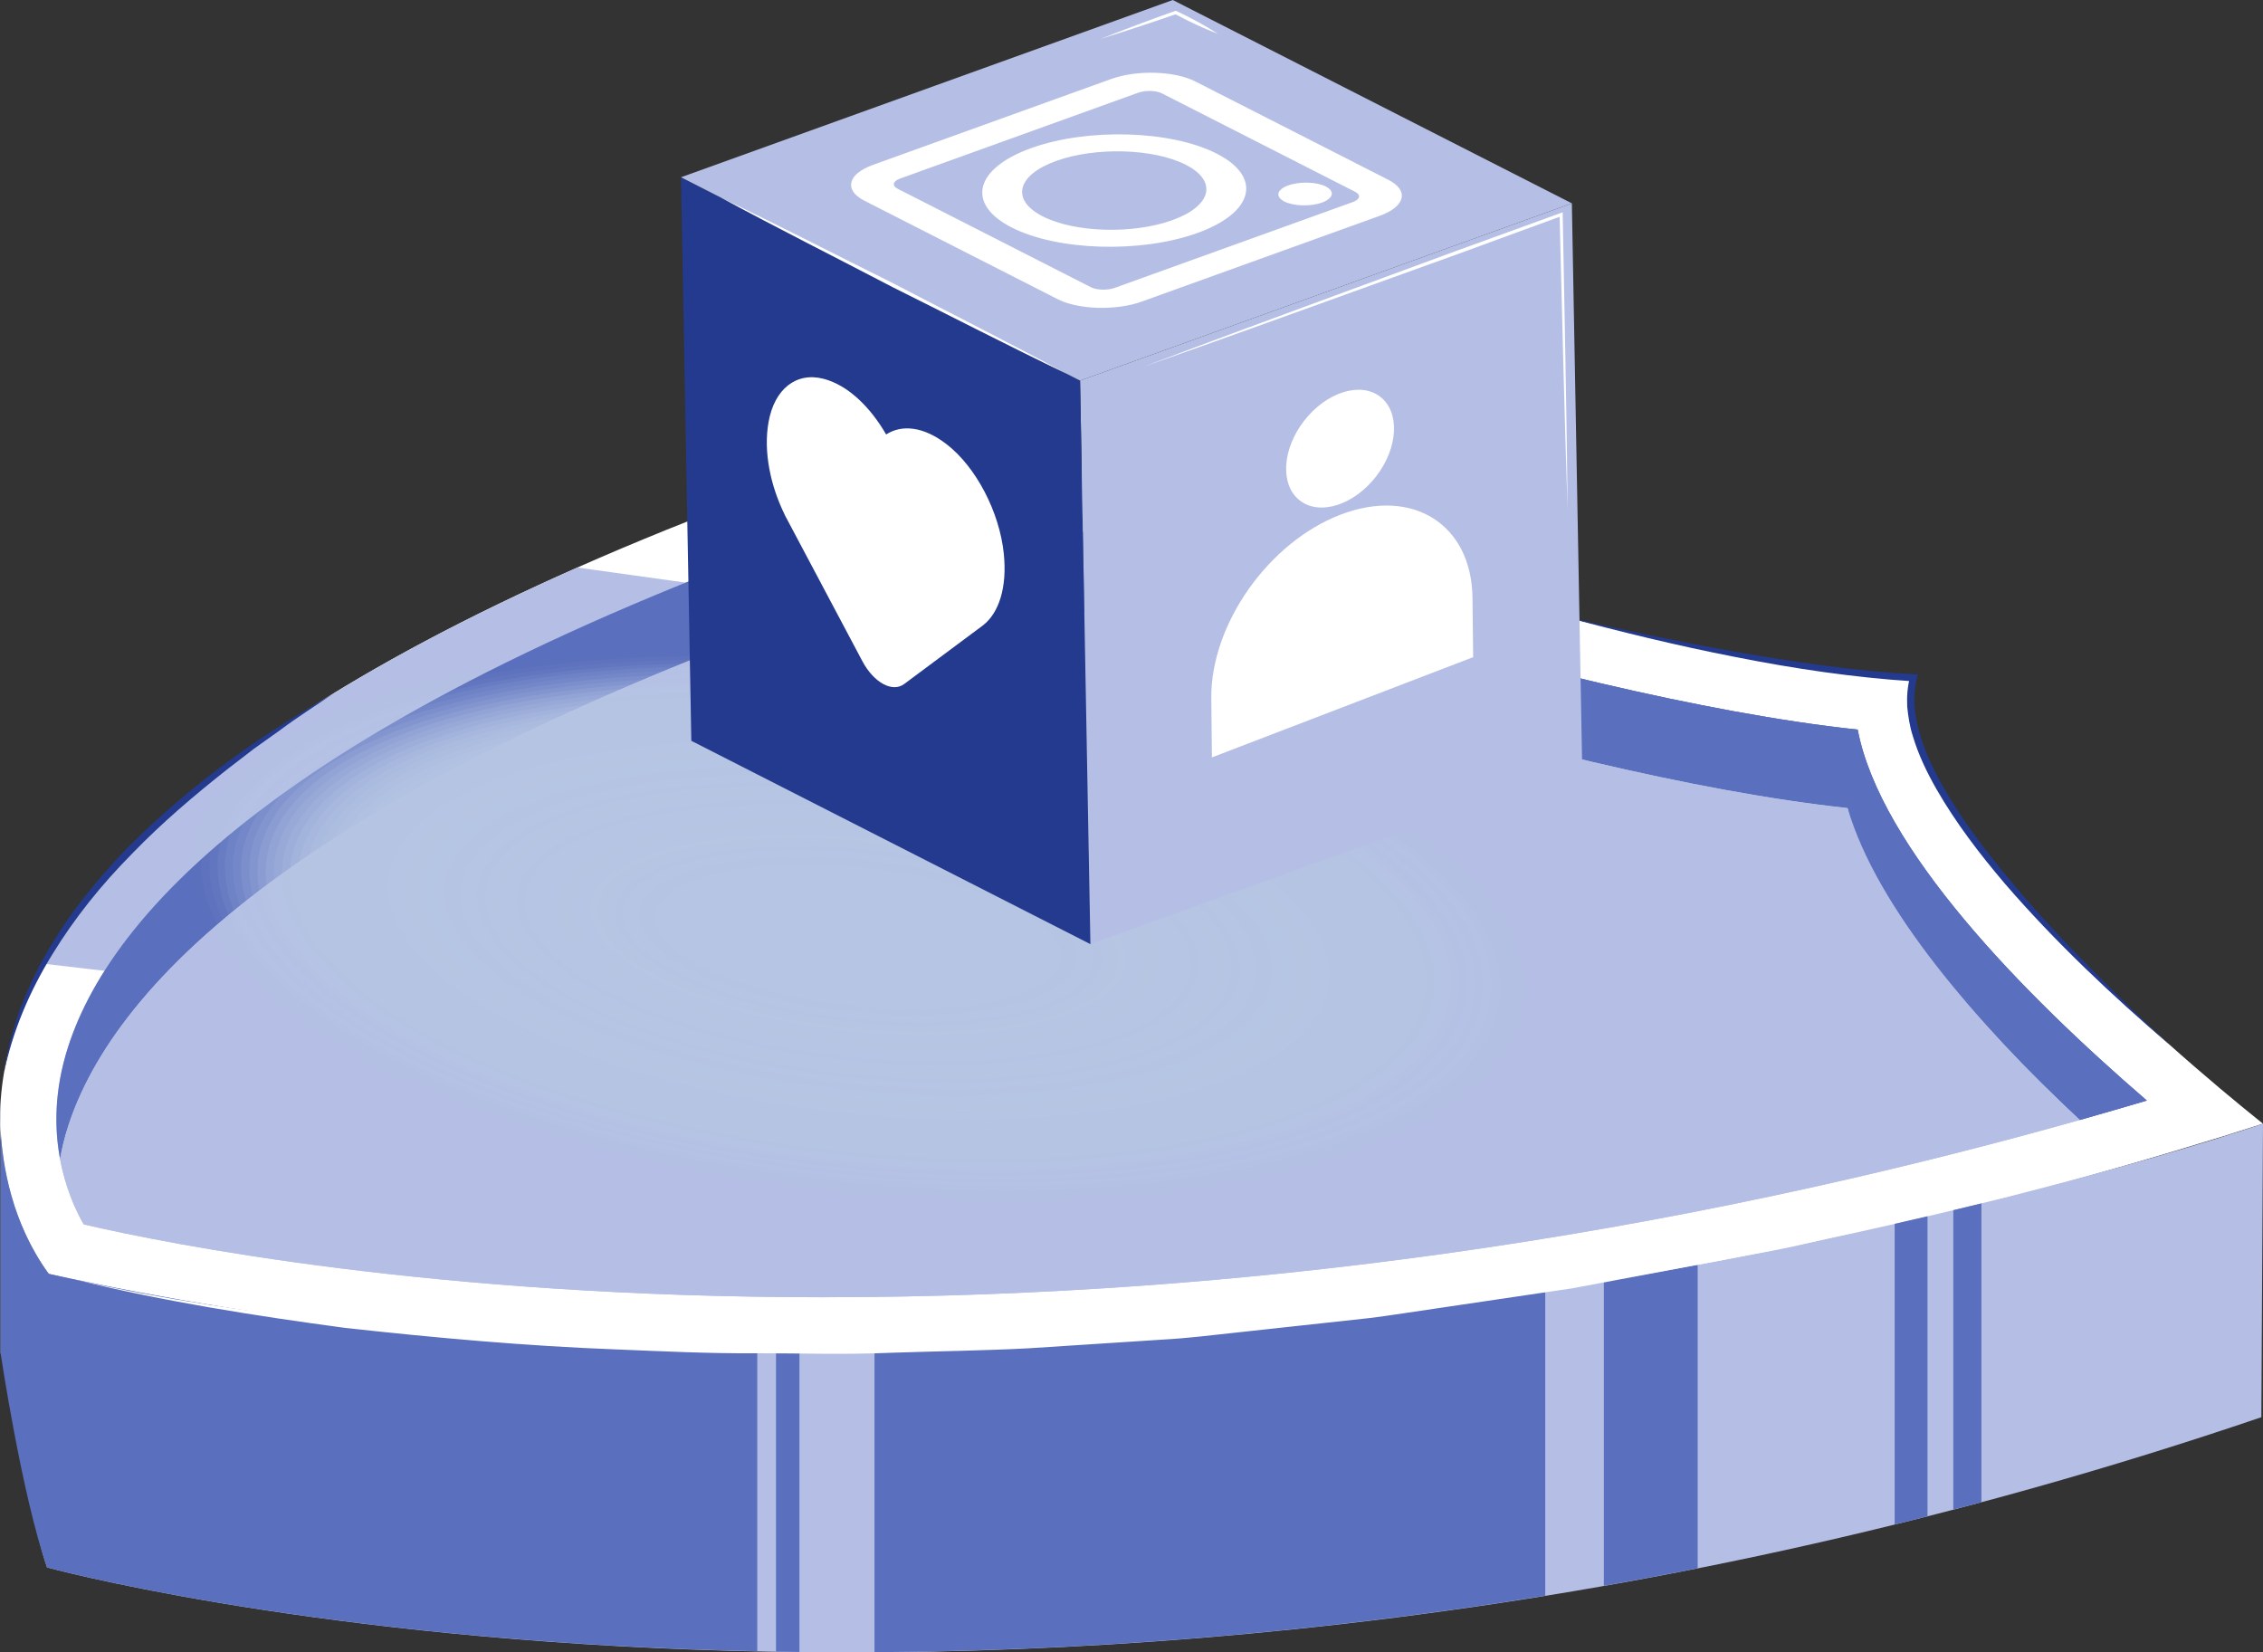 <?xml version="1.0" encoding="utf-8"?>
<!-- Generator: Adobe Illustrator 22.1.0, SVG Export Plug-In . SVG Version: 6.00 Build 0)  -->
<svg version="1.1" id="_x34_" xmlns="http://www.w3.org/2000/svg" xmlns:xlink="http://www.w3.org/1999/xlink" x="0px" y="0px"
	 viewBox="0 0 176.381 128.792" enable-background="new 0 0 176.381 128.792" xml:space="preserve">
<rect x="0" y="0" width="176.381" height="128.792" fill="#333333" stroke="none"/>
<g>
	<path fill="#FFFFFF" d="M149.136,52.827c-3.028,10.721,25.732,33.551,27.245,34.753
		C79.756,118.467,7.594,100.246,3.796,99.287c-1.306-1.756-26.121-35.117,70.504-66.005
		C76.77,34.187,123.708,51.39,149.136,52.827z"/>
	<path fill="#B5BFE5" d="M74.369,48.988c9.07,1.202,18.146,2.366,27.222,3.523
		c3.077,0.392,6.183,0.87,9.3,1.308c-0.508-0.867-1.001-1.737-1.463-2.617
		c-17.992-5.152-33.725-10.916-35.127-11.43c-6.891,2.203-13.154,4.418-18.862,6.634
		C61.746,47.283,68.055,48.151,74.369,48.988z"/>
	<path fill="#B5BFE5" d="M38.761,63.909c6.728-4.567,14.195-8,21.676-11.139
		c4.142-1.738,8.339-3.262,12.575-4.682c-9.343-1.244-18.678-2.543-28.011-3.855
		C20.158,55.226,8.446,66.025,3.394,75.112c5.072,0.599,10.144,1.176,15.219,1.708
		C25.998,73.524,32.117,68.419,38.761,63.909z"/>
	<path fill="#233A8E" d="M0.307,83.636c0.243-1.665,0.671-3.301,1.22-4.899
		c0.612-1.573,1.307-3.122,2.171-4.577c1.686-2.937,3.833-5.585,6.174-8.016
		c2.378-2.401,4.954-4.593,7.657-6.604c2.689-2.036,5.569-3.792,8.465-5.496
		c-1.383,0.957-2.809,1.848-4.152,2.856l-2.05,1.46l-1.994,1.534
		c-2.632,2.073-5.19,4.245-7.512,6.653c-2.353,2.375-4.464,4.991-6.208,7.84
		C2.328,77.226,0.986,80.337,0.307,83.636z"/>
	<path fill="#233A8E" d="M121.708,48.014c4.531,1.038,9.081,1.981,13.65,2.802
		c4.573,0.785,9.169,1.48,13.793,1.737l0.334,0.019l-0.085,0.331
		c-0.178,0.694-0.227,1.417-0.186,2.142c0.077,0.723,0.196,1.446,0.421,2.149
		c0.408,1.415,1.051,2.767,1.78,4.064c1.47,2.595,3.284,4.996,5.208,7.292
		c1.914,2.308,3.953,4.516,6.063,6.654c2.102,2.146,4.258,4.244,6.472,6.28
		c-4.566-3.913-8.96-8.053-12.905-12.621c-1.953-2.297-3.798-4.704-5.312-7.336
		c-0.751-1.317-1.42-2.696-1.857-4.17c-0.237-0.731-0.355-1.5-0.433-2.271
		c-0.04-0.778,0.017-1.566,0.22-2.331l0.249,0.349c-4.657-0.299-9.272-0.986-13.836-1.891
		C130.717,50.326,126.198,49.217,121.708,48.014z"/>
	<path fill="#233A8E" d="M33.073,56.497c6.498-3.597,13.263-6.711,20.153-9.493
		c6.897-2.77,13.908-5.249,20.994-7.482l0.086-0.027l0.084,0.031
		c4.102,1.501,8.221,2.964,12.348,4.4c4.134,1.418,8.265,2.847,12.42,4.209
		c-4.193-1.239-8.383-2.495-12.535-3.866c-4.16-1.35-8.302-2.754-12.413-4.251l0.17,0.004
		c-7.052,2.304-14.066,4.73-20.969,7.447c-3.449,1.363-6.886,2.76-10.274,4.271
		C39.747,53.248,36.377,54.803,33.073,56.497z"/>
	<path fill="#B5BFE5" d="M64.134,101.106c-30.296,0-50.952-4.131-57.613-5.675
		C5.21,93.12,3.211,88.134,5.311,81.597C8.815,70.689,23.642,54.298,74.213,37.918
		c8.812,3.181,46.383,16.367,70.579,18.948c1.778,9.253,12.835,20.549,22.533,28.915
		C133.075,95.954,98.401,101.106,64.134,101.106z"/>
	<path fill="#5A6FBD" d="M167.326,85.777c-1.744,0.515-3.477,1.02-5.22,1.513
		c-8.105-7.611-15.859-16.604-17.317-24.227c-24.194-2.577-61.767-15.771-70.574-18.951
		C23.645,60.497,8.817,76.882,5.307,87.794c-0.285,0.877-0.483,1.722-0.625,2.533
		c-0.45-2.391-0.461-5.352,0.625-8.73c3.51-10.912,18.337-27.297,68.907-43.682
		c8.807,3.18,46.38,16.374,70.574,18.951C146.565,66.123,157.631,77.42,167.326,85.777z"/>
	<path fill="#5A6FBD" d="M144.789,56.867c-24.194-2.577-61.767-15.771-70.574-18.951
		c-0.027,0.009-0.053,0.018-0.08,0.026v6.196c0.026-0.009,0.053-0.018,0.08-0.026
		c8.807,3.181,45.593,16.287,69.787,18.864c2.288,7.802,10,16.702,18.104,24.314
		c1.744-0.494,3.477-0.998,5.22-1.514C157.631,77.42,146.565,66.123,144.789,56.867z"/>
	<path fill="#B5BFE5" d="M162.106,87.29c-32.551,9.18-65.452,13.819-97.97,13.819
		c-30.302,0-50.954-4.135-57.611-5.681c-0.636-1.108-1.426-2.852-1.842-5.1
		c0.143-0.812,0.34-1.656,0.625-2.533c3.51-10.912,18.337-27.297,68.907-43.682
		c8.807,3.181,45.593,16.287,69.787,18.864C145.46,70.599,154.001,79.679,162.106,87.29z"/>
	<path fill="#B5BFE5" d="M176.381,87.58c0,0-87.931,30.32-172.585,11.707
		c-4.421-6.098-3.745-13.472-3.745-13.472l-0,19.678c1.231-0.115,1.639,11.019,3.616,16.673
		c0,0,76.504,20.974,172.585-11.707L176.381,87.58z"/>
	<path fill="#5A6FBD" d="M59.021,105.304c-17.921-0.209-36.648-1.933-55.225-6.018
		c-2.894-3.991-3.6-8.517-3.745-11.176v17.382c0,0,1.639,11.019,3.616,16.673
		c0,0,21.228,5.808,55.354,6.536V105.304z"/>
	<path fill="#5A6FBD" d="M60.483,105.314v23.412c0.609,0.01,1.211,0.023,1.828,0.03v-23.429
		C61.704,105.326,61.093,105.319,60.483,105.314z"/>
	<path fill="#5A6FBD" d="M68.161,105.281v23.491c15.436-0.099,33.075-1.288,52.277-4.404v-23.741
		C104.933,103.076,87.108,104.972,68.161,105.281z"/>
	<path fill="#5A6FBD" d="M125.007,99.88v23.718c2.415-0.425,4.851-0.879,7.311-1.368V98.576
		C129.956,99.02,127.512,99.455,125.007,99.88z"/>
	<path fill="#5A6FBD" d="M147.673,95.387v23.431c0.852-0.21,1.703-0.418,2.559-0.636V94.797
		C149.399,94.993,148.539,95.19,147.673,95.387z"/>
	<path fill="#5A6FBD" d="M152.243,94.32v23.338c0.731-0.191,1.46-0.377,2.193-0.574V93.789
		C153.725,93.964,152.983,94.143,152.243,94.32z"/>
	<g>
		<g>
			<path fill="#FFFFFF" d="M174.486,88.202l-10.268,2.89l-5.136,1.446l-2.568,0.723l-2.595,0.617
				l-10.397,2.405c-1.737,0.384-3.459,0.837-5.207,1.164l-5.244,0.99l-10.49,1.97l-10.559,1.563
				c-1.761,0.251-3.518,0.541-5.283,0.761l-5.306,0.578l-5.307,0.578
				c-1.77,0.187-3.536,0.412-5.313,0.51l-10.655,0.691c-3.554,0.186-7.114,0.226-10.671,0.346
				c-3.556,0.16-7.117,0.036-10.675,0.04c-3.559,0.026-7.115-0.15-10.67-0.294
				c-7.112-0.266-14.205-0.905-21.277-1.687c-7.051-0.947-14.092-2.052-20.998-3.76
				c6.936,1.577,13.989,2.547,21.044,3.36c7.067,0.723,14.151,1.323,21.253,1.54
				c3.55,0.121,7.099,0.274,10.653,0.225c3.552-0.027,7.105,0.074,10.654-0.109
				c3.549-0.143,7.101-0.206,10.646-0.414l10.628-0.756c1.775-0.086,3.538-0.299,5.305-0.474
				l5.3-0.543l5.3-0.542c1.764-0.208,3.518-0.486,5.278-0.726l10.553-1.492l10.488-1.899
				l5.244-0.954c1.749-0.314,3.471-0.757,5.208-1.129l10.403-2.328l2.605-0.568l2.579-0.674
				l5.158-1.348L174.486,88.202z"/>
		</g>
	</g>
	<g>
		
			<ellipse transform="matrix(0.111 -0.994 0.994 0.111 -12.211 130.667)" opacity="0" fill="#B6C5E3" cx="66.904" cy="72.157" rx="20.953" ry="52.782"/>
		
			<ellipse transform="matrix(0.111 -0.994 0.994 0.111 -12.224 130.682)" opacity="0.016" fill="#B6C5E3" cx="66.904" cy="72.171" rx="20.685" ry="52.146"/>
		
			<ellipse transform="matrix(0.111 -0.994 0.994 0.111 -12.236 130.697)" opacity="0.033" fill="#B6C5E3" cx="66.903" cy="72.185" rx="20.417" ry="51.51"/>
		
			<ellipse transform="matrix(0.111 -0.994 0.994 0.111 -12.248 130.711)" opacity="0.049" fill="#B6C5E3" cx="66.903" cy="72.198" rx="20.149" ry="50.874"/>
		
			<ellipse transform="matrix(0.111 -0.994 0.994 0.111 -12.26 130.726)" opacity="0.066" fill="#B6C5E3" cx="66.903" cy="72.212" rx="19.881" ry="50.238"/>
		
			<ellipse transform="matrix(0.11 -0.994 0.994 0.11 -12.272 130.741)" opacity="0.082" fill="#B6C5E3" cx="66.903" cy="72.226" rx="19.613" ry="49.603"/>
		
			<ellipse transform="matrix(0.11 -0.994 0.994 0.11 -12.284 130.756)" opacity="0.098" fill="#B6C5E3" cx="66.903" cy="72.24" rx="19.345" ry="48.967"/>
		
			<ellipse transform="matrix(0.11 -0.994 0.994 0.11 -12.296 130.771)" opacity="0.115" fill="#B6C5E3" cx="66.903" cy="72.254" rx="19.077" ry="48.331"/>
		
			<ellipse transform="matrix(0.11 -0.994 0.994 0.11 -12.308 130.786)" opacity="0.131" fill="#B6C5E3" cx="66.903" cy="72.268" rx="18.809" ry="47.695"/>
		
			<ellipse transform="matrix(0.11 -0.994 0.994 0.11 -12.32 130.801)" opacity="0.148" fill="#B6C5E3" cx="66.903" cy="72.282" rx="18.541" ry="47.059"/>
		
			<ellipse transform="matrix(0.11 -0.994 0.994 0.11 -12.332 130.816)" opacity="0.164" fill="#B6C5E3" cx="66.903" cy="72.296" rx="18.273" ry="46.424"/>
		
			<ellipse transform="matrix(0.11 -0.994 0.994 0.11 -12.343 130.831)" opacity="0.18" fill="#B6C5E3" cx="66.903" cy="72.31" rx="18.005" ry="45.788"/>
		
			<ellipse transform="matrix(0.11 -0.994 0.994 0.11 -12.355 130.847)" opacity="0.197" fill="#B6C5E3" cx="66.902" cy="72.324" rx="17.737" ry="45.152"/>
		
			<ellipse transform="matrix(0.11 -0.994 0.994 0.11 -12.367 130.862)" opacity="0.213" fill="#B6C5E3" cx="66.902" cy="72.338" rx="17.469" ry="44.516"/>
		
			<ellipse transform="matrix(0.11 -0.994 0.994 0.11 -12.378 130.878)" opacity="0.23" fill="#B6C5E3" cx="66.902" cy="72.352" rx="17.201" ry="43.881"/>
		
			<ellipse transform="matrix(0.11 -0.994 0.994 0.11 -12.39 130.893)" opacity="0.246" fill="#B6C5E3" cx="66.902" cy="72.366" rx="16.933" ry="43.245"/>
		
			<ellipse transform="matrix(0.11 -0.994 0.994 0.11 -12.401 130.909)" opacity="0.262" fill="#B6C5E3" cx="66.902" cy="72.38" rx="16.665" ry="42.609"/>
		
			<ellipse transform="matrix(0.11 -0.994 0.994 0.11 -12.412 130.925)" opacity="0.279" fill="#B6C5E3" cx="66.902" cy="72.393" rx="16.397" ry="41.973"/>
		
			<ellipse transform="matrix(0.11 -0.994 0.994 0.11 -12.424 130.941)" opacity="0.295" fill="#B6C5E3" cx="66.902" cy="72.407" rx="16.128" ry="41.337"/>
		
			<ellipse transform="matrix(0.11 -0.994 0.994 0.11 -12.435 130.957)" opacity="0.311" fill="#B6C5E3" cx="66.902" cy="72.421" rx="15.86" ry="40.702"/>
		
			<ellipse transform="matrix(0.11 -0.994 0.994 0.11 -12.446 130.973)" opacity="0.328" fill="#B6C5E3" cx="66.902" cy="72.435" rx="15.592" ry="40.066"/>
		
			<ellipse transform="matrix(0.11 -0.994 0.994 0.11 -12.457 130.989)" opacity="0.344" fill="#B6C5E3" cx="66.901" cy="72.449" rx="15.324" ry="39.43"/>
		
			<ellipse transform="matrix(0.11 -0.994 0.994 0.11 -12.468 131.005)" opacity="0.361" fill="#B6C5E3" cx="66.901" cy="72.463" rx="15.056" ry="38.794"/>
		
			<ellipse transform="matrix(0.11 -0.994 0.994 0.11 -12.479 131.022)" opacity="0.377" fill="#B6C5E3" cx="66.901" cy="72.477" rx="14.788" ry="38.159"/>
		
			<ellipse transform="matrix(0.11 -0.994 0.994 0.11 -12.49 131.038)" opacity="0.393" fill="#B6C5E3" cx="66.901" cy="72.491" rx="14.52" ry="37.523"/>
		
			<ellipse transform="matrix(0.11 -0.994 0.994 0.11 -12.5 131.055)" opacity="0.41" fill="#B6C5E3" cx="66.901" cy="72.505" rx="14.252" ry="36.887"/>
		
			<ellipse transform="matrix(0.11 -0.994 0.994 0.11 -12.511 131.072)" opacity="0.426" fill="#B6C5E3" cx="66.901" cy="72.519" rx="13.984" ry="36.251"/>
		
			<ellipse transform="matrix(0.11 -0.994 0.994 0.11 -12.521 131.089)" opacity="0.443" fill="#B6C5E3" cx="66.901" cy="72.533" rx="13.716" ry="35.615"/>
		
			<ellipse transform="matrix(0.109 -0.994 0.994 0.109 -12.532 131.106)" opacity="0.459" fill="#B6C5E3" cx="66.901" cy="72.547" rx="13.448" ry="34.98"/>
		
			<ellipse transform="matrix(0.109 -0.994 0.994 0.109 -12.542 131.124)" opacity="0.475" fill="#B6C5E3" cx="66.901" cy="72.561" rx="13.18" ry="34.344"/>
		
			<ellipse transform="matrix(0.109 -0.994 0.994 0.109 -12.552 131.141)" opacity="0.492" fill="#B6C5E3" cx="66.901" cy="72.575" rx="12.912" ry="33.708"/>
		
			<ellipse transform="matrix(0.109 -0.994 0.994 0.109 -12.562 131.159)" opacity="0.508" fill="#B6C5E3" cx="66.9" cy="72.588" rx="12.644" ry="33.072"/>
		
			<ellipse transform="matrix(0.109 -0.994 0.994 0.109 -12.572 131.177)" opacity="0.525" fill="#B6C5E3" cx="66.9" cy="72.602" rx="12.376" ry="32.437"/>
		
			<ellipse transform="matrix(0.109 -0.994 0.994 0.109 -12.582 131.195)" opacity="0.541" fill="#B6C5E3" cx="66.9" cy="72.616" rx="12.108" ry="31.801"/>
		
			<ellipse transform="matrix(0.109 -0.994 0.994 0.109 -12.591 131.213)" opacity="0.557" fill="#B6C5E3" cx="66.9" cy="72.63" rx="11.84" ry="31.165"/>
		
			<ellipse transform="matrix(0.109 -0.994 0.994 0.109 -12.6 131.232)" opacity="0.574" fill="#B6C5E3" cx="66.9" cy="72.644" rx="11.572" ry="30.529"/>
		
			<ellipse transform="matrix(0.109 -0.994 0.994 0.109 -12.609 131.25)" opacity="0.59" fill="#B6C5E3" cx="66.9" cy="72.658" rx="11.304" ry="29.893"/>
		
			<ellipse transform="matrix(0.109 -0.994 0.994 0.109 -12.618 131.27)" opacity="0.607" fill="#B6C5E3" cx="66.9" cy="72.672" rx="11.036" ry="29.258"/>
		
			<ellipse transform="matrix(0.109 -0.994 0.994 0.109 -12.627 131.289)" opacity="0.623" fill="#B6C5E3" cx="66.9" cy="72.686" rx="10.768" ry="28.622"/>
		
			<ellipse transform="matrix(0.109 -0.994 0.994 0.109 -12.636 131.308)" opacity="0.639" fill="#B6C5E3" cx="66.9" cy="72.7" rx="10.5" ry="27.986"/>
		
			<ellipse transform="matrix(0.109 -0.994 0.994 0.109 -12.644 131.328)" opacity="0.656" fill="#B6C5E3" cx="66.899" cy="72.714" rx="10.231" ry="27.35"/>
		
			<ellipse transform="matrix(0.108 -0.994 0.994 0.108 -12.652 131.349)" opacity="0.672" fill="#B6C5E3" cx="66.899" cy="72.728" rx="9.963" ry="26.715"/>
		
			<ellipse transform="matrix(0.108 -0.994 0.994 0.108 -12.66 131.369)" opacity="0.689" fill="#B6C5E3" cx="66.899" cy="72.742" rx="9.695" ry="26.079"/>
		
			<ellipse transform="matrix(0.108 -0.994 0.994 0.108 -12.668 131.39)" opacity="0.705" fill="#B6C5E3" cx="66.899" cy="72.756" rx="9.427" ry="25.443"/>
		
			<ellipse transform="matrix(0.108 -0.994 0.994 0.108 -12.675 131.412)" opacity="0.721" fill="#B6C5E3" cx="66.899" cy="72.77" rx="9.159" ry="24.807"/>
		
			<ellipse transform="matrix(0.108 -0.994 0.994 0.108 -12.682 131.433)" opacity="0.738" fill="#B6C5E3" cx="66.899" cy="72.784" rx="8.891" ry="24.171"/>
		
			<ellipse transform="matrix(0.108 -0.994 0.994 0.108 -12.688 131.456)" opacity="0.754" fill="#B6C5E3" cx="66.899" cy="72.797" rx="8.623" ry="23.536"/>
		
			<ellipse transform="matrix(0.108 -0.994 0.994 0.108 -12.695 131.478)" opacity="0.77" fill="#B6C5E3" cx="66.899" cy="72.811" rx="8.355" ry="22.9"/>
		
			<ellipse transform="matrix(0.108 -0.994 0.994 0.108 -12.701 131.502)" opacity="0.787" fill="#B6C5E3" cx="66.899" cy="72.825" rx="8.087" ry="22.264"/>
		
			<ellipse transform="matrix(0.107 -0.994 0.994 0.107 -12.706 131.525)" opacity="0.803" fill="#B6C5E3" cx="66.899" cy="72.839" rx="7.819" ry="21.628"/>
		
			<ellipse transform="matrix(0.107 -0.994 0.994 0.107 -12.711 131.55)" opacity="0.82" fill="#B6C5E3" cx="66.898" cy="72.853" rx="7.551" ry="20.993"/>
		
			<ellipse transform="matrix(0.107 -0.994 0.994 0.107 -12.716 131.575)" opacity="0.836" fill="#B6C5E3" cx="66.898" cy="72.867" rx="7.283" ry="20.357"/>
		
			<ellipse transform="matrix(0.107 -0.994 0.994 0.107 -12.72 131.601)" opacity="0.852" fill="#B6C5E3" cx="66.898" cy="72.881" rx="7.015" ry="19.721"/>
		
			<ellipse transform="matrix(0.107 -0.994 0.994 0.107 -12.723 131.627)" opacity="0.869" fill="#B6C5E3" cx="66.898" cy="72.895" rx="6.747" ry="19.085"/>
		
			<ellipse transform="matrix(0.107 -0.994 0.994 0.107 -12.726 131.654)" opacity="0.885" fill="#B6C5E3" cx="66.898" cy="72.909" rx="6.479" ry="18.45"/>
		
			<ellipse transform="matrix(0.106 -0.994 0.994 0.106 -12.728 131.683)" opacity="0.902" fill="#B6C5E3" cx="66.898" cy="72.923" rx="6.211" ry="17.814"/>
		
			<ellipse transform="matrix(0.106 -0.994 0.994 0.106 -12.73 131.712)" opacity="0.918" fill="#B6C5E3" cx="66.898" cy="72.937" rx="5.943" ry="17.178"/>
		
			<ellipse transform="matrix(0.106 -0.994 0.994 0.106 -12.731 131.742)" opacity="0.934" fill="#B6C5E3" cx="66.898" cy="72.951" rx="5.675" ry="16.542"/>
		
			<ellipse transform="matrix(0.106 -0.994 0.994 0.106 -12.73 131.774)" opacity="0.951" fill="#B6C5E3" cx="66.898" cy="72.965" rx="5.406" ry="15.907"/>
		
			<ellipse transform="matrix(0.105 -0.994 0.994 0.105 -12.729 131.806)" opacity="0.967" fill="#B6C5E3" cx="66.897" cy="72.979" rx="5.138" ry="15.271"/>
		
			<ellipse transform="matrix(0.105 -0.994 0.994 0.105 -12.727 131.841)" opacity="0.984" fill="#B6C5E3" cx="66.897" cy="72.992" rx="4.87" ry="14.635"/>
		
			<ellipse transform="matrix(0.105 -0.994 0.994 0.105 -12.724 131.876)" fill="#B6C5E3" cx="66.897" cy="73.006" rx="4.602" ry="13.999"/>
	</g>
	<g>
		<g>
			<g enable-background="new    ">
				<g>
					<polygon fill="#B5BFE5" points="122.513,15.849 123.318,59.771 84.988,73.587 84.182,29.665 					"/>
				</g>
				<g>
					<polygon fill="#233A8E" points="84.182,29.665 84.988,73.587 53.883,57.739 53.077,13.816 					"/>
				</g>
				<g>
					<polygon fill="#B5BFE5" points="122.513,15.849 84.182,29.665 53.077,13.816 91.408,0 					"/>
				</g>
			</g>
		</g>
		<path fill="#FFFFFF" d="M61.158,40.111c-1.112-2.27-1.667-4.915-1.257-7.214
			c0.46-2.582,2.159-3.921,4.281-3.375c1.887,0.486,3.639,2.181,4.884,4.34
			c1.22-0.786,2.904-0.636,4.713,0.761c2.29,1.767,4.124,5.279,4.458,8.53
			c0.274,2.667-0.399,4.633-1.613,5.58l0,0l-6.153,4.581c-0.919,0.684-2.37-0.111-3.26-1.787
			l-5.703-10.744c-0.096-0.171-0.188-0.345-0.277-0.522l-0.082-0.154L61.158,40.111z"/>
		<g>
			<path fill="#FFFFFF" d="M104.48,40.114l-0,0c-5.622,2.157-10.13,8.564-10.07,14.311
				l0.049,4.607l20.359-7.812l-0.049-4.607C114.708,40.867,110.102,37.957,104.48,40.114z"/>
			
				<ellipse transform="matrix(0.613 -0.79 0.79 0.613 12.847 96.057)" fill="#FFFFFF" cx="104.425" cy="34.921" rx="5.116" ry="3.546"/>
		</g>
		<path fill="#FFFFFF" d="M94.928,2.635c-1.159-0.434-2.269-0.965-3.354-1.545l0.102,0.007
			c-1.953,0.679-3.92,1.319-5.896,1.935c1.926-0.755,3.861-1.488,5.809-2.18l0.05-0.018
			l0.052,0.024C92.803,1.385,93.89,1.962,94.928,2.635z"/>
		<path fill="#FFFFFF" d="M89.196,28.559c5.389-2.041,10.796-4.031,16.204-6.019l8.11-2.987l8.125-2.947
			l0.162-0.059l0.003,0.171c0.138,7.684,0.308,15.368,0.383,23.053
			c-0.263-7.681-0.429-15.365-0.628-23.048l0.164,0.113l-8.115,2.972l-8.13,2.931
			C100.054,24.699,94.634,26.654,89.196,28.559z"/>
		<path fill="#FFFFFF" d="M83.164,29.146c-4.557-2.183-9.044-4.504-13.568-6.752
			c-4.478-2.339-8.993-4.604-13.438-7.008c4.558,2.182,9.044,4.504,13.568,6.752
			C74.204,24.477,78.719,26.742,83.164,29.146z"/>
		<g enable-background="new    ">
			<g>
				<path fill="#FFFFFF" d="M108.222,14.021c1.617,0.824,1.312,2.079-0.681,2.798L88.981,23.509
					c-1.993,0.718-4.931,0.632-6.549-0.192l-15.061-7.674c-1.617-0.824-1.312-2.079,0.681-2.798
					l18.56-6.69c1.993-0.718,4.931-0.632,6.549,0.192L108.222,14.021z M86.879,22.438l18.56-6.69
					c0.565-0.204,0.658-0.556,0.193-0.793L90.57,7.281c-0.458-0.234-1.292-0.258-1.857-0.054
					l-18.56,6.69c-0.565,0.204-0.652,0.56-0.193,0.793l15.061,7.674
					C85.487,22.621,86.314,22.642,86.879,22.438"/>
			</g>
			<g>
				<path fill="#FFFFFF" d="M103.341,14.539c0.72,0.367,0.583,0.929-0.312,1.252
					c-0.888,0.32-2.203,0.281-2.924-0.086c-0.727-0.37-0.59-0.932,0.298-1.252
					C101.298,14.13,102.614,14.169,103.341,14.539z"/>
			</g>
			<g>
				<path fill="#FFFFFF" d="M94.831,11.972c3.582,1.825,2.907,4.598-1.499,6.186
					c-4.406,1.588-10.896,1.398-14.478-0.427c-3.575-1.822-2.9-4.595,1.506-6.183
					C84.765,9.96,91.255,10.15,94.831,11.972z M81.266,16.861c2.502,1.275,7.033,1.407,10.108,0.299
					c3.075-1.108,3.546-3.044,1.045-4.319c-2.495-1.271-7.027-1.404-10.101-0.296
					C79.242,13.654,78.771,15.59,81.266,16.861"/>
			</g>
		</g>
	</g>
</g>
</svg>
